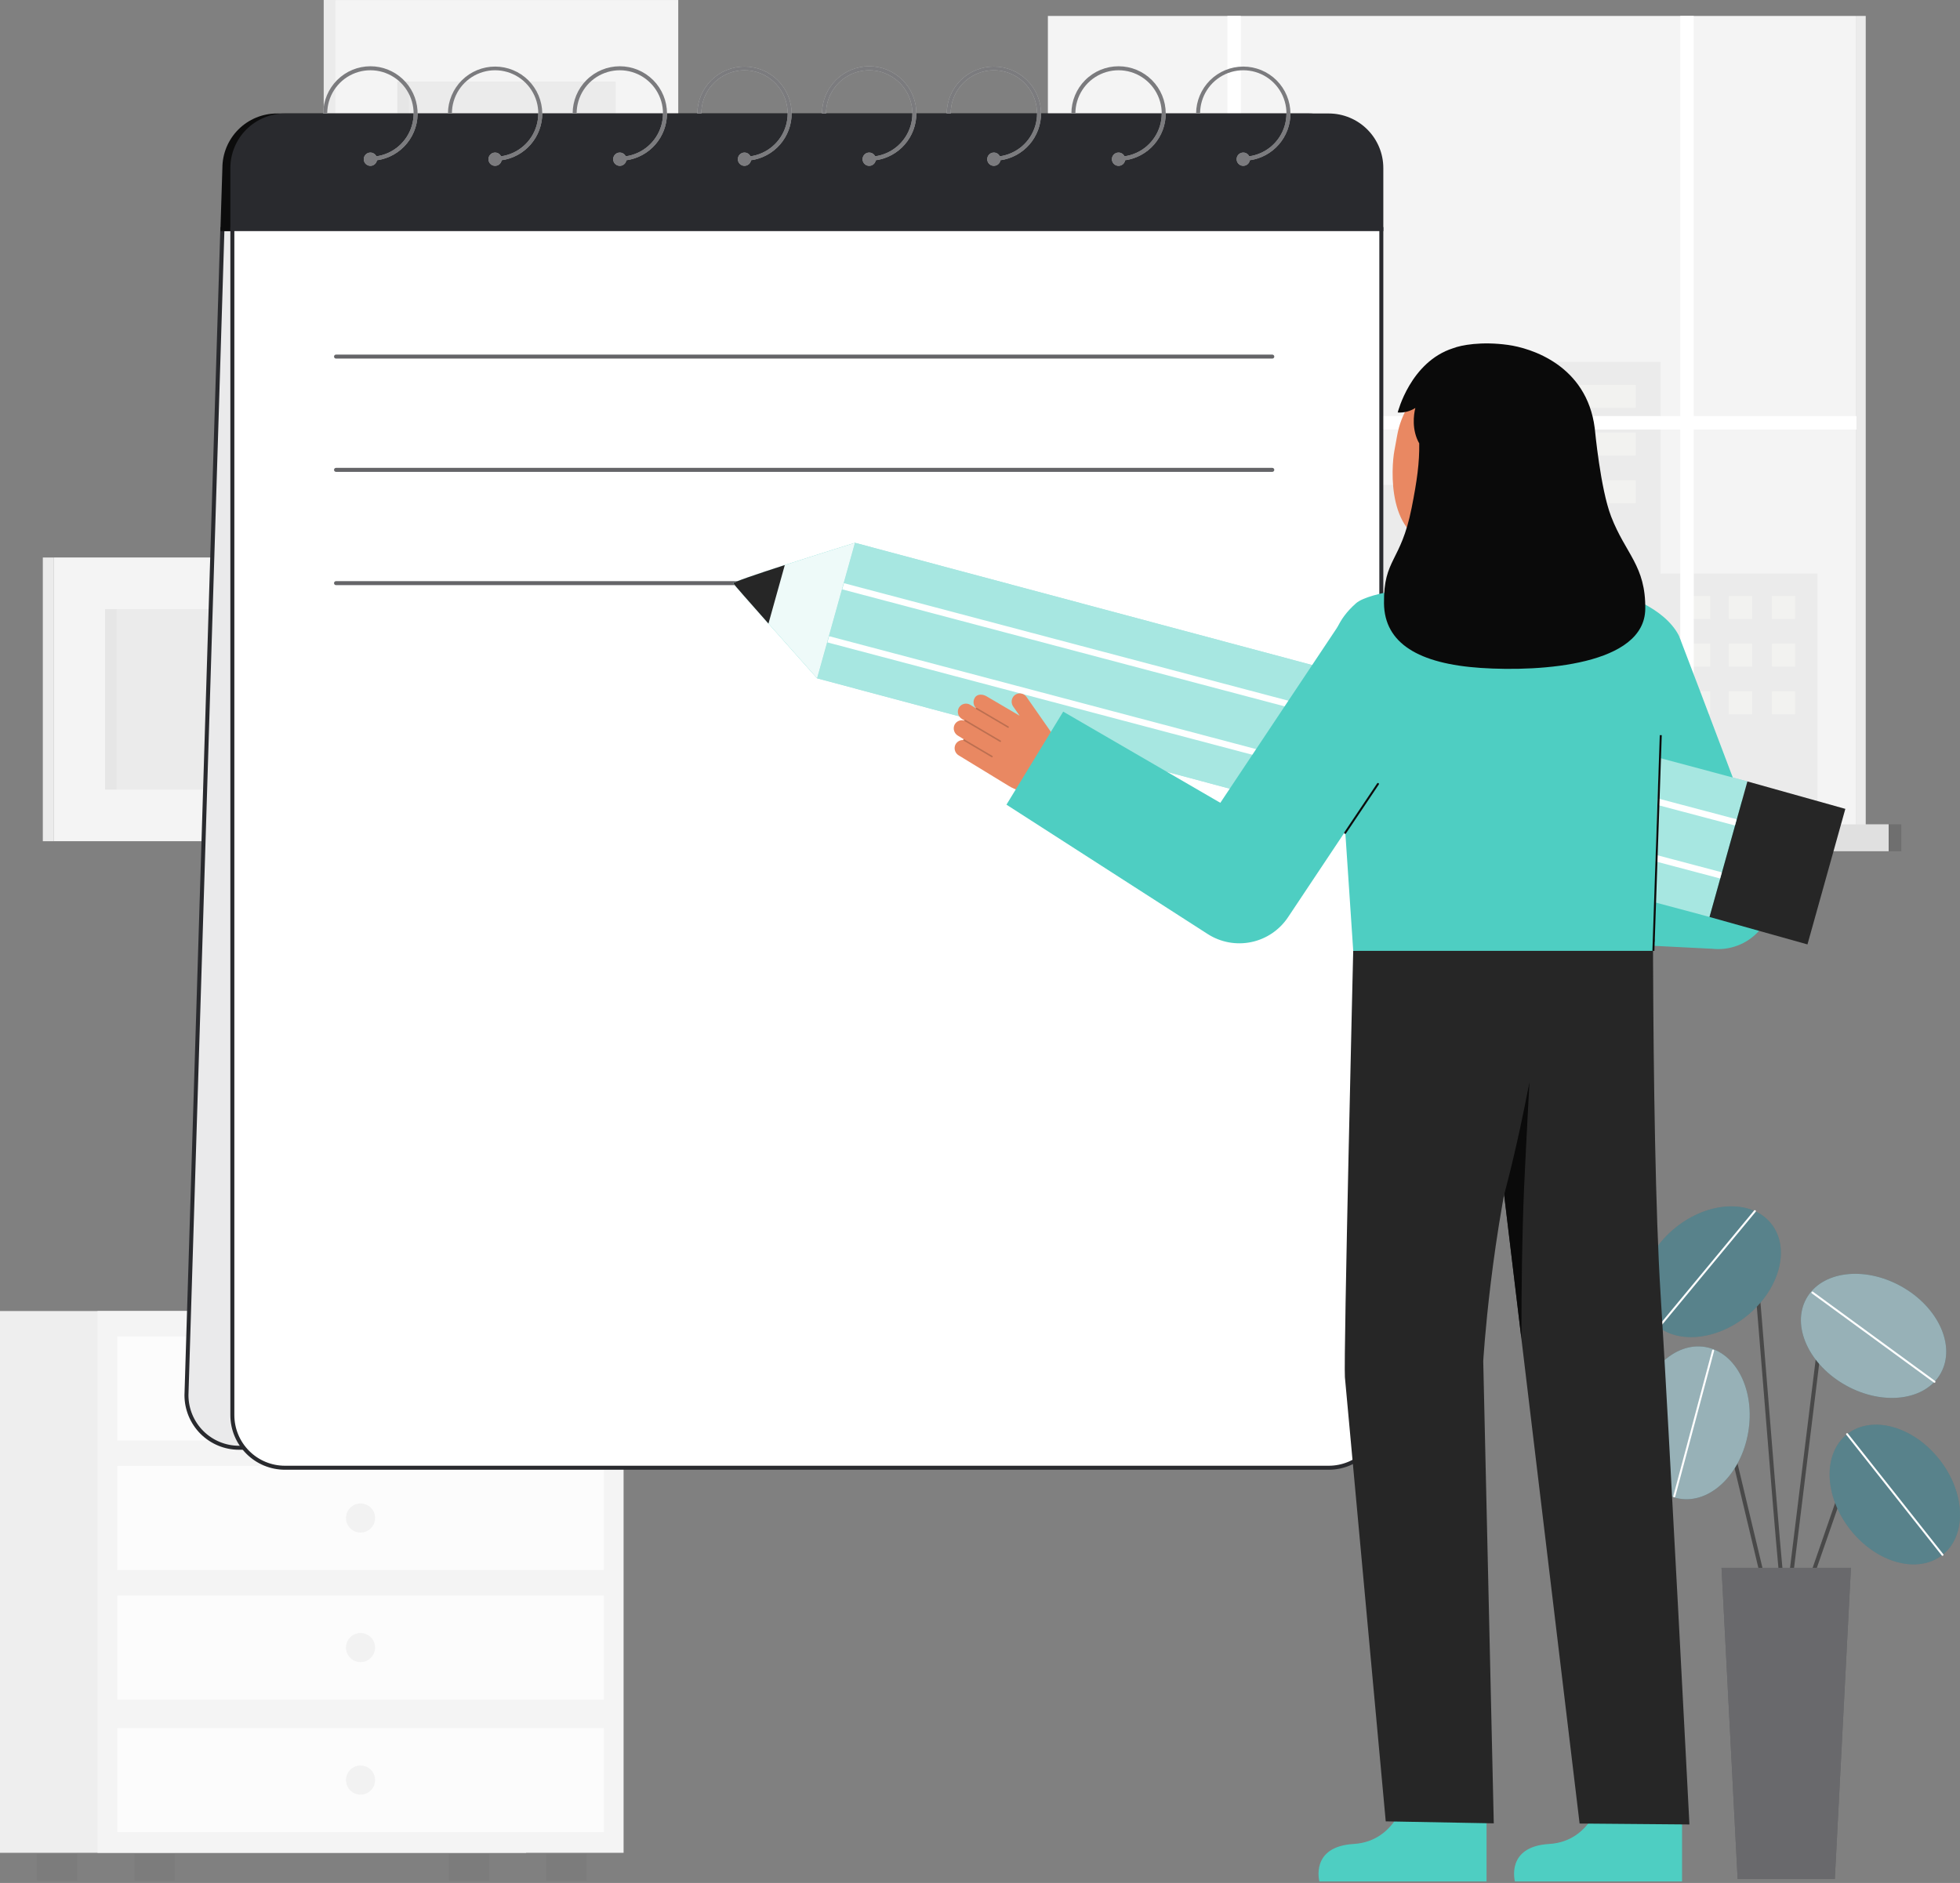 <svg width="102" height="98" viewBox="0 0 102 98" fill="none" xmlns="http://www.w3.org/2000/svg">
<rect x="0" y="0" width="102" height="98" fill="#808080" stroke="none"/>
<g clip-path="url(#clip0_431_5631)">
<path d="M17.424 23.289L35.297 23.289V0.001L17.424 0.001L17.424 23.289Z" fill="#F4F4F4"/>
<path d="M17.425 0H16.846V23.288H17.425V0Z" fill="#F4F4F4"/>
<path opacity="0.05" d="M17.425 0H16.846V23.288H17.425V0Z" fill="#292A2E"/>
<path opacity="0.05" d="M20.68 19.047H32.041V4.243L20.68 4.243V19.047Z" fill="#292A2E"/>
<path opacity="0.03" d="M20.681 19.047H21.273L21.273 4.243H20.681V19.047Z" fill="#292A2E"/>
<path d="M2.809 43.781H17.426L17.426 29.014H2.809L2.809 43.781Z" fill="#F4F4F4"/>
<path opacity="0.05" d="M5.47 41.092H14.762L14.762 31.705H5.47L5.47 41.092Z" fill="#292A2E"/>
<path d="M2.808 29.016H2.229V43.782H2.808V29.016Z" fill="#F4F4F4"/>
<path opacity="0.05" d="M2.808 29.016H2.229V43.782H2.808V29.016Z" fill="#292A2E"/>
<path opacity="0.03" d="M5.47 41.092H6.062L6.062 31.705H5.47L5.47 41.092Z" fill="#292A2E"/>
<path d="M96.61 0.83H54.533V42.952H96.61V0.83Z" fill="#F4F4F4"/>
<path d="M97.094 0.83H96.611V42.952H97.094V0.83Z" fill="#F4F4F4"/>
<path opacity="0.05" d="M97.094 0.83H96.611V42.952H97.094V0.83Z" fill="#292A2E"/>
<path opacity="0.05" d="M86.417 29.856V18.836H77.399V25.239H63.431V36.575H57.494V42.953H63.431H64.575H94.586V29.856H86.417Z" fill="#292A2E"/>
<path opacity="0.34" d="M85.124 20.031H78.557V21.228H85.124V20.031Z" fill="#FFFFFA"/>
<path opacity="0.34" d="M85.124 22.512H78.557V23.708H85.124V22.512Z" fill="#FFFFFA"/>
<path opacity="0.34" d="M85.124 24.99H78.557V26.187H85.124V24.99Z" fill="#FFFFFA"/>
<path opacity="0.34" d="M93.421 31.018H92.211V32.214H93.421V31.018Z" fill="#FFFFFA"/>
<path opacity="0.34" d="M93.421 33.498H92.211V34.695H93.421V33.498Z" fill="#FFFFFA"/>
<path opacity="0.34" d="M93.421 35.977H92.211V37.173H93.421V35.977Z" fill="#FFFFFA"/>
<path opacity="0.34" d="M91.181 31.018H89.971V32.214H91.181V31.018Z" fill="#FFFFFA"/>
<path opacity="0.34" d="M91.181 33.498H89.971V34.695H91.181V33.498Z" fill="#FFFFFA"/>
<path opacity="0.34" d="M91.181 35.977H89.971V37.173H91.181V35.977Z" fill="#FFFFFA"/>
<path opacity="0.34" d="M89.003 31.018H87.793V32.214H89.003V31.018Z" fill="#FFFFFA"/>
<path opacity="0.34" d="M89.003 33.498H87.793V34.695H89.003V33.498Z" fill="#FFFFFA"/>
<path opacity="0.34" d="M89.003 35.977H87.793V37.173H89.003V35.977Z" fill="#FFFFFA"/>
<path d="M96.61 21.655H88.144V0.83H87.443V21.655H64.574V0.83H63.874V21.655H54.533V22.356H63.874V42.952H64.574V22.356H87.443V42.952H88.144V22.356H96.61V21.655Z" fill="white"/>
<path d="M98.287 42.902H52.857V44.303H98.287V42.902Z" fill="#F4F4F4"/>
<path opacity="0.1" d="M98.287 42.902H52.857V44.303H98.287V42.902Z" fill="#292A2E"/>
<path opacity="0.1" d="M98.943 42.902H98.287V44.303H98.943V42.902Z" fill="#292A2E"/>
<path opacity="0.1" d="M98.943 42.902H98.287V44.303H98.943V42.902Z" fill="#292A2E"/>
<path d="M92.957 84.16C92.943 84.16 92.929 84.157 92.917 84.152C92.904 84.147 92.893 84.139 92.883 84.129C92.737 83.983 92.498 81.295 91.856 73.292C91.593 70.017 91.344 66.924 91.163 65.044C91.15 64.91 91.098 64.894 91.081 64.889C90.833 64.814 90.079 65.41 89.657 65.931C89.64 65.953 89.615 65.966 89.588 65.969C89.56 65.972 89.533 65.964 89.511 65.947C89.49 65.93 89.476 65.904 89.473 65.877C89.47 65.85 89.478 65.822 89.496 65.801C89.774 65.456 90.682 64.552 91.141 64.69C91.234 64.718 91.349 64.798 91.37 65.024C91.551 66.906 91.8 70 92.063 73.275C92.453 78.138 92.896 83.648 93.041 83.995C93.052 84.011 93.059 84.029 93.06 84.048C93.061 84.067 93.058 84.086 93.049 84.103C93.04 84.12 93.027 84.135 93.011 84.145C92.994 84.154 92.976 84.16 92.957 84.16Z" fill="#494949"/>
<path d="M90.897 68.493C92.62 67.109 93.192 64.957 92.173 63.684C91.154 62.411 88.93 62.501 87.207 63.884C85.483 65.267 84.912 67.42 85.931 68.693C86.95 69.965 89.173 69.876 90.897 68.493Z" fill="#2E636E"/>
<path opacity="0.2" d="M90.897 68.493C92.62 67.109 93.192 64.957 92.173 63.684C91.154 62.411 88.93 62.501 87.207 63.884C85.483 65.267 84.912 67.42 85.931 68.693C86.95 69.965 89.173 69.876 90.897 68.493Z" fill="white"/>
<path d="M86.413 69.017C86.403 69.017 86.394 69.014 86.385 69.009C86.377 69.004 86.37 68.996 86.366 68.987C86.362 68.978 86.361 68.968 86.362 68.959C86.363 68.949 86.367 68.94 86.373 68.932L91.285 63.002C91.29 62.996 91.295 62.992 91.301 62.989C91.307 62.985 91.314 62.983 91.321 62.983C91.328 62.982 91.335 62.983 91.341 62.985C91.348 62.987 91.354 62.99 91.359 62.994C91.365 62.999 91.369 63.004 91.372 63.01C91.375 63.017 91.377 63.023 91.378 63.03C91.378 63.037 91.378 63.044 91.375 63.05C91.373 63.057 91.37 63.063 91.365 63.068L86.453 68.999C86.448 69.004 86.442 69.009 86.435 69.012C86.428 69.016 86.421 69.017 86.413 69.017Z" fill="white"/>
<path d="M94.028 82.889C94.011 82.889 93.995 82.885 93.98 82.877C93.965 82.87 93.953 82.859 93.943 82.845C93.933 82.832 93.927 82.816 93.925 82.799C93.922 82.783 93.924 82.766 93.93 82.751L95.775 77.438C95.829 77.282 95.922 77.142 96.044 77.031C96.166 76.92 96.315 76.842 96.475 76.803C96.636 76.764 96.803 76.766 96.963 76.809C97.122 76.852 97.268 76.934 97.388 77.049L98.363 77.981C98.383 78 98.395 78.027 98.395 78.054C98.396 78.082 98.386 78.109 98.367 78.128C98.348 78.148 98.322 78.16 98.294 78.161C98.266 78.161 98.24 78.151 98.22 78.132L97.244 77.199C97.15 77.109 97.035 77.044 96.909 77.01C96.783 76.976 96.65 76.975 96.524 77.005C96.397 77.036 96.28 77.098 96.184 77.185C96.087 77.273 96.014 77.383 95.971 77.507L94.126 82.819C94.119 82.839 94.106 82.857 94.088 82.869C94.07 82.882 94.049 82.889 94.028 82.889Z" fill="#494949"/>
<path d="M101.09 80.923C102.368 79.911 102.292 77.685 100.921 75.951C99.55 74.217 97.403 73.632 96.125 74.644C94.848 75.656 94.924 77.882 96.295 79.616C97.666 81.35 99.813 81.935 101.09 80.923Z" fill="#2E636E"/>
<path d="M92.119 83.821C92.096 83.821 92.073 83.813 92.055 83.799C92.037 83.784 92.024 83.764 92.018 83.741L88.922 70.78C88.901 70.692 88.856 70.611 88.791 70.546C88.727 70.482 88.647 70.437 88.559 70.415C88.47 70.394 88.378 70.397 88.292 70.425C88.205 70.452 88.128 70.503 88.069 70.572L87.114 71.676C87.096 71.697 87.07 71.71 87.043 71.712C87.016 71.714 86.988 71.705 86.968 71.687C86.947 71.669 86.934 71.643 86.932 71.616C86.93 71.588 86.939 71.561 86.957 71.54L87.912 70.436C87.996 70.338 88.106 70.266 88.228 70.227C88.351 70.187 88.483 70.183 88.608 70.213C88.733 70.244 88.848 70.309 88.939 70.4C89.03 70.492 89.094 70.607 89.124 70.732L92.22 83.693C92.224 83.707 92.224 83.72 92.222 83.734C92.22 83.747 92.215 83.76 92.208 83.772C92.201 83.784 92.191 83.794 92.18 83.802C92.169 83.81 92.157 83.815 92.143 83.819C92.135 83.82 92.127 83.821 92.119 83.821Z" fill="#494949"/>
<path d="M90.977 74.555C91.354 72.376 90.358 70.384 88.752 70.106C87.147 69.828 85.54 71.37 85.164 73.549C84.788 75.728 85.784 77.719 87.389 77.997C88.994 78.275 90.601 76.734 90.977 74.555Z" fill="#2E636E"/>
<path d="M92.957 84.16C92.953 84.16 92.949 84.16 92.945 84.159C92.931 84.158 92.918 84.153 92.906 84.147C92.894 84.14 92.884 84.131 92.876 84.12C92.867 84.109 92.861 84.097 92.857 84.084C92.854 84.071 92.853 84.057 92.854 84.043L94.832 67.972C94.853 67.797 94.925 67.632 95.038 67.496C95.151 67.361 95.3 67.261 95.469 67.209C95.637 67.157 95.817 67.154 95.987 67.202C96.156 67.25 96.308 67.345 96.425 67.478L98.685 70.04C98.694 70.05 98.701 70.062 98.706 70.075C98.71 70.088 98.712 70.102 98.711 70.115C98.71 70.129 98.707 70.142 98.701 70.155C98.695 70.167 98.686 70.178 98.676 70.187C98.666 70.196 98.654 70.203 98.641 70.207C98.628 70.212 98.614 70.214 98.601 70.213C98.587 70.212 98.574 70.208 98.562 70.202C98.549 70.196 98.538 70.188 98.529 70.178L96.27 67.615C96.18 67.513 96.062 67.439 95.931 67.402C95.799 67.365 95.661 67.367 95.531 67.408C95.4 67.448 95.285 67.525 95.197 67.63C95.11 67.734 95.055 67.862 95.038 67.997L93.061 84.069C93.057 84.094 93.045 84.117 93.026 84.134C93.007 84.151 92.983 84.16 92.957 84.16Z" fill="#494949"/>
<path d="M101.002 71.464C101.791 70.037 100.863 68.012 98.93 66.942C96.997 65.872 94.79 66.161 94.002 67.588C93.213 69.015 94.141 71.04 96.074 72.11C98.007 73.18 100.214 72.891 101.002 71.464Z" fill="#2E636E"/>
<path opacity="0.2" d="M101.09 80.923C102.368 79.911 102.292 77.685 100.921 75.951C99.55 74.217 97.403 73.632 96.125 74.644C94.848 75.656 94.924 77.882 96.295 79.616C97.666 81.35 99.813 81.935 101.09 80.923Z" fill="white"/>
<path opacity="0.5" d="M90.977 74.555C91.354 72.376 90.358 70.384 88.752 70.106C87.147 69.828 85.54 71.37 85.164 73.549C84.788 75.728 85.784 77.719 87.389 77.997C88.994 78.275 90.601 76.734 90.977 74.555Z" fill="white"/>
<path opacity="0.5" d="M101.002 71.464C101.791 70.037 100.863 68.012 98.93 66.942C96.997 65.872 94.79 66.161 94.002 67.588C93.213 69.015 94.141 71.04 96.074 72.11C98.007 73.18 100.214 72.891 101.002 71.464Z" fill="white"/>
<path d="M95.486 97.797H90.428L89.59 81.596H96.324L95.486 97.797Z" fill="#292A2E"/>
<path opacity="0.3" d="M95.486 97.797H90.428L89.59 81.596H96.324L95.486 97.797Z" fill="white"/>
<path d="M101.089 80.973C101.082 80.973 101.074 80.971 101.067 80.968C101.06 80.965 101.053 80.96 101.049 80.953L96.084 74.674C96.079 74.669 96.076 74.663 96.074 74.656C96.072 74.65 96.072 74.643 96.073 74.636C96.073 74.629 96.076 74.623 96.079 74.617C96.082 74.611 96.087 74.605 96.092 74.601C96.097 74.597 96.103 74.594 96.11 74.592C96.117 74.59 96.123 74.589 96.13 74.59C96.137 74.591 96.144 74.593 96.15 74.596C96.155 74.6 96.161 74.604 96.165 74.61L101.13 80.889C101.139 80.9 101.143 80.913 101.141 80.927C101.14 80.941 101.133 80.953 101.122 80.962C101.113 80.969 101.101 80.973 101.089 80.973Z" fill="white"/>
<path d="M100.673 71.967C100.662 71.967 100.651 71.964 100.642 71.957L94.289 67.313C94.283 67.309 94.279 67.304 94.275 67.298C94.272 67.292 94.269 67.285 94.268 67.279C94.267 67.272 94.267 67.265 94.269 67.258C94.271 67.252 94.274 67.246 94.278 67.24C94.282 67.235 94.287 67.23 94.293 67.226C94.298 67.223 94.305 67.22 94.311 67.219C94.318 67.218 94.325 67.219 94.332 67.22C94.338 67.222 94.345 67.225 94.35 67.229L100.704 71.873C100.712 71.879 100.719 71.889 100.722 71.899C100.725 71.909 100.725 71.921 100.722 71.931C100.718 71.941 100.712 71.95 100.703 71.957C100.694 71.963 100.684 71.966 100.673 71.967V71.967Z" fill="white"/>
<path d="M87.13 77.931C87.126 77.931 87.121 77.93 87.117 77.929C87.103 77.925 87.092 77.917 87.085 77.905C87.078 77.893 87.076 77.879 87.08 77.865L89.103 70.279C89.106 70.266 89.115 70.255 89.127 70.249C89.139 70.242 89.153 70.24 89.166 70.244C89.179 70.247 89.19 70.256 89.197 70.267C89.204 70.279 89.206 70.293 89.203 70.306L87.18 77.892C87.177 77.903 87.171 77.913 87.162 77.92C87.153 77.927 87.141 77.931 87.13 77.931Z" fill="white"/>
<path d="M18.787 65.689H10.443V68.12H18.787V65.689Z" fill="#F4F4F4"/>
<path opacity="0.05" d="M12.658 65.689H11.565V68.12H12.658V65.689Z" fill="#292A2E"/>
<path d="M17.722 66.217H13.176V67.657H17.722V66.217Z" fill="white"/>
<path d="M25.442 66.007L17.689 62.617L16.718 64.844L24.471 68.234L25.442 66.007Z" fill="#F4F4F4"/>
<path opacity="0.05" d="M25.442 66.007L17.689 62.617L16.718 64.844L24.471 68.234L25.442 66.007Z" fill="#292A2E"/>
<path d="M24.401 65.552L23.385 65.107L22.413 67.335L23.429 67.779L24.401 65.552Z" fill="white"/>
<path d="M22.693 65.382L18.469 63.535L17.893 64.855L22.117 66.702L22.693 65.382Z" fill="white"/>
<path opacity="0.05" d="M25.456 96.477H23.359V97.878H25.456V96.477Z" fill="#292A2E"/>
<path opacity="0.05" d="M4.019 96.477H1.922V97.878H4.019V96.477Z" fill="#292A2E"/>
<path d="M27.378 68.234H0V96.43H27.378V68.234Z" fill="#F4F4F4"/>
<path opacity="0.03" d="M27.378 68.234H0V96.43H27.378V68.234Z" fill="#292A2E"/>
<path d="M32.452 68.234H5.074V96.43H32.452V68.234Z" fill="#F4F4F4"/>
<path opacity="0.05" d="M30.53 96.477H28.434V97.878H30.53V96.477Z" fill="#292A2E"/>
<path opacity="0.05" d="M9.093 96.477H6.996V97.878H9.093V96.477Z" fill="#292A2E"/>
<path opacity="0.7" d="M31.424 69.555H6.102V74.972H31.424V69.555Z" fill="white"/>
<path opacity="0.7" d="M31.424 76.297H6.102V81.714H31.424V76.297Z" fill="white"/>
<path opacity="0.7" d="M31.424 83.041H6.102V88.458H31.424V83.041Z" fill="white"/>
<path opacity="0.05" d="M18.763 73.022C19.181 73.022 19.52 72.682 19.52 72.264C19.52 71.845 19.181 71.506 18.763 71.506C18.345 71.506 18.006 71.845 18.006 72.264C18.006 72.682 18.345 73.022 18.763 73.022Z" fill="#292A2E"/>
<path opacity="0.05" d="M18.763 79.764C19.181 79.764 19.52 79.425 19.52 79.006C19.52 78.587 19.181 78.248 18.763 78.248C18.345 78.248 18.006 78.587 18.006 79.006C18.006 79.425 18.345 79.764 18.763 79.764Z" fill="#292A2E"/>
<path opacity="0.05" d="M18.763 86.506C19.181 86.506 19.52 86.167 19.52 85.748C19.52 85.33 19.181 84.99 18.763 84.99C18.345 84.99 18.006 85.33 18.006 85.748C18.006 86.167 18.345 86.506 18.763 86.506Z" fill="#292A2E"/>
<path opacity="0.7" d="M31.424 89.936H6.102V95.353H31.424V89.936Z" fill="white"/>
<path opacity="0.05" d="M18.763 93.403C19.181 93.403 19.52 93.063 19.52 92.645C19.52 92.226 19.181 91.887 18.763 91.887C18.345 91.887 18.006 92.226 18.006 92.645C18.006 93.063 18.345 93.403 18.763 93.403Z" fill="#292A2E"/>
<path d="M66.14 75.349H12.436C11.711 75.349 11.016 75.061 10.504 74.547C9.991 74.034 9.703 73.338 9.703 72.613L11.573 11.924H70.639L68.873 72.613C68.873 73.338 68.585 74.034 68.073 74.547C67.56 75.061 66.865 75.349 66.14 75.349Z" fill="#292A2E"/>
<path opacity="0.9" d="M66.14 75.349H12.436C11.711 75.349 11.016 75.061 10.504 74.547C9.991 74.034 9.703 73.338 9.703 72.613L11.573 11.924H70.639L68.873 72.613C68.873 73.338 68.585 74.034 68.073 74.547C67.56 75.061 66.865 75.349 66.14 75.349Z" fill="white"/>
<path d="M66.14 75.453H12.437C11.684 75.453 10.963 75.153 10.431 74.621C9.9 74.088 9.6 73.366 9.6 72.613L11.469 11.82H70.743L68.977 72.613C68.977 73.366 68.677 74.088 68.145 74.621C67.614 75.153 66.893 75.453 66.14 75.453ZM11.677 12.028L9.807 72.613C9.808 73.311 10.085 73.98 10.578 74.474C11.071 74.967 11.74 75.245 12.437 75.245H66.14C66.838 75.245 67.506 74.967 67.999 74.474C68.492 73.98 68.769 73.311 68.77 72.613L70.535 12.028H11.677Z" fill="#292A2E"/>
<path d="M68.114 5.906H14.41C13.658 5.907 12.936 6.207 12.405 6.739C11.873 7.271 11.573 7.993 11.573 8.746L11.469 12.028H70.743L70.95 8.746C70.95 7.993 70.65 7.271 70.119 6.739C69.587 6.207 68.866 5.907 68.114 5.906Z" fill="#0C0C0C"/>
<path d="M69.152 5.906H14.825C14.073 5.907 13.352 6.207 12.82 6.739C12.288 7.271 11.989 7.993 11.988 8.746V12.028H71.989V8.746C71.989 7.993 71.689 7.271 71.157 6.739C70.626 6.207 69.904 5.907 69.152 5.906Z" fill="#292A2E"/>
<path d="M12.092 11.924H71.885V73.653C71.885 74.378 71.597 75.074 71.085 75.587C70.572 76.1 69.877 76.389 69.152 76.389H14.825C14.1 76.389 13.405 76.1 12.892 75.587C12.38 75.074 12.092 74.378 12.092 73.653V11.924Z" fill="white"/>
<path d="M69.152 76.493H14.825C14.073 76.492 13.352 76.193 12.82 75.66C12.288 75.128 11.989 74.406 11.988 73.653V11.82H71.989V73.653C71.989 74.406 71.689 75.128 71.157 75.66C70.626 76.193 69.904 76.492 69.152 76.493ZM12.196 12.028V73.653C12.197 74.351 12.474 75.02 12.967 75.513C13.46 76.007 14.128 76.284 14.825 76.285H69.152C69.849 76.284 70.518 76.007 71.011 75.513C71.504 75.02 71.781 74.351 71.782 73.653V12.028H12.196Z" fill="#292A2E"/>
<path d="M19.277 3.449C18.626 3.45 18.002 3.709 17.542 4.17C17.082 4.631 16.823 5.255 16.822 5.907H17.03C17.03 5.475 17.154 5.052 17.387 4.689C17.621 4.326 17.953 4.038 18.346 3.859C18.738 3.68 19.174 3.618 19.601 3.68C20.028 3.742 20.427 3.926 20.753 4.209C21.078 4.493 21.315 4.864 21.436 5.279C21.556 5.693 21.555 6.134 21.432 6.548C21.309 6.961 21.069 7.331 20.742 7.613C20.415 7.894 20.014 8.075 19.587 8.135C19.551 8.061 19.49 8.002 19.414 7.969C19.338 7.936 19.254 7.931 19.175 7.955C19.096 7.98 19.029 8.031 18.985 8.101C18.941 8.171 18.923 8.254 18.935 8.336C18.947 8.418 18.988 8.492 19.05 8.546C19.112 8.6 19.192 8.631 19.274 8.631C19.357 8.632 19.436 8.603 19.499 8.549C19.562 8.496 19.604 8.422 19.617 8.341C20.233 8.255 20.793 7.938 21.185 7.454C21.576 6.971 21.77 6.357 21.727 5.736C21.684 5.115 21.407 4.534 20.952 4.11C20.497 3.685 19.899 3.449 19.277 3.449Z" fill="#F4F4F4"/>
<path d="M67.156 5.907C67.152 5.258 66.891 4.637 66.432 4.179C65.972 3.722 65.35 3.465 64.701 3.465C64.053 3.465 63.431 3.722 62.971 4.179C62.511 4.637 62.25 5.258 62.246 5.907H62.454C62.454 5.475 62.578 5.052 62.811 4.689C63.044 4.326 63.377 4.038 63.77 3.859C64.162 3.68 64.598 3.618 65.025 3.68C65.451 3.742 65.851 3.926 66.177 4.209C66.502 4.493 66.739 4.864 66.859 5.278C66.98 5.693 66.978 6.133 66.855 6.547C66.733 6.961 66.493 7.331 66.166 7.612C65.839 7.894 65.438 8.075 65.011 8.135C64.975 8.06 64.913 8.001 64.838 7.968C64.762 7.936 64.677 7.931 64.599 7.955C64.52 7.979 64.452 8.031 64.408 8.101C64.364 8.171 64.347 8.254 64.359 8.336C64.371 8.417 64.412 8.492 64.474 8.546C64.536 8.6 64.615 8.63 64.698 8.631C64.78 8.631 64.86 8.602 64.923 8.549C64.986 8.496 65.028 8.422 65.041 8.34C65.627 8.258 66.164 7.966 66.552 7.519C66.941 7.072 67.156 6.499 67.156 5.907Z" fill="#F4F4F4"/>
<path d="M60.666 5.907C60.666 5.255 60.407 4.63 59.947 4.169C59.486 3.708 58.862 3.449 58.211 3.449C57.56 3.449 56.935 3.708 56.475 4.169C56.014 4.63 55.756 5.255 55.756 5.907H55.964C55.964 5.475 56.088 5.053 56.321 4.689C56.554 4.326 56.887 4.038 57.279 3.859C57.672 3.68 58.107 3.618 58.534 3.68C58.961 3.742 59.361 3.926 59.686 4.21C60.011 4.493 60.248 4.864 60.369 5.279C60.489 5.693 60.488 6.134 60.365 6.547C60.242 6.961 60.003 7.331 59.676 7.612C59.349 7.894 58.948 8.075 58.521 8.135C58.485 8.06 58.423 8.001 58.348 7.968C58.272 7.936 58.187 7.931 58.108 7.955C58.03 7.979 57.962 8.031 57.918 8.101C57.874 8.171 57.856 8.254 57.868 8.336C57.88 8.417 57.921 8.492 57.983 8.546C58.045 8.6 58.125 8.631 58.208 8.631C58.29 8.632 58.37 8.603 58.433 8.55C58.496 8.496 58.538 8.422 58.551 8.341C59.137 8.258 59.674 7.966 60.062 7.519C60.451 7.072 60.665 6.499 60.666 5.907Z" fill="#F4F4F4"/>
<path d="M54.178 5.907C54.173 5.258 53.913 4.637 53.453 4.179C52.993 3.722 52.371 3.465 51.723 3.465C51.074 3.465 50.452 3.722 49.992 4.179C49.532 4.637 49.272 5.258 49.268 5.907H49.475C49.475 5.475 49.599 5.052 49.833 4.689C50.066 4.326 50.399 4.038 50.791 3.859C51.184 3.68 51.619 3.618 52.046 3.68C52.473 3.742 52.873 3.926 53.198 4.209C53.523 4.493 53.761 4.864 53.881 5.278C54.001 5.693 54 6.133 53.877 6.547C53.754 6.961 53.515 7.331 53.188 7.612C52.861 7.894 52.459 8.075 52.032 8.135C51.996 8.06 51.935 8.001 51.859 7.968C51.784 7.936 51.699 7.931 51.62 7.955C51.541 7.979 51.474 8.031 51.43 8.101C51.386 8.171 51.368 8.254 51.38 8.336C51.392 8.417 51.433 8.492 51.495 8.546C51.557 8.6 51.637 8.63 51.719 8.631C51.802 8.631 51.882 8.602 51.945 8.549C52.008 8.496 52.05 8.422 52.063 8.34C52.649 8.258 53.185 7.966 53.574 7.519C53.963 7.072 54.177 6.499 54.178 5.907Z" fill="#F4F4F4"/>
<path d="M47.689 5.907C47.689 5.584 47.626 5.265 47.502 4.966C47.379 4.668 47.198 4.397 46.97 4.169C46.742 3.941 46.472 3.76 46.174 3.636C45.876 3.513 45.557 3.449 45.234 3.449C44.912 3.449 44.593 3.513 44.295 3.636C43.997 3.76 43.726 3.941 43.498 4.169C43.27 4.397 43.09 4.668 42.966 4.966C42.843 5.265 42.779 5.584 42.779 5.907H42.987C42.987 5.475 43.111 5.053 43.344 4.689C43.578 4.326 43.91 4.038 44.303 3.859C44.695 3.68 45.131 3.618 45.558 3.68C45.984 3.742 46.384 3.926 46.71 4.21C47.035 4.493 47.272 4.864 47.392 5.279C47.513 5.693 47.511 6.134 47.388 6.548C47.266 6.961 47.026 7.331 46.699 7.613C46.372 7.894 45.971 8.075 45.544 8.135C45.508 8.061 45.447 8.002 45.371 7.969C45.296 7.936 45.211 7.931 45.132 7.955C45.053 7.98 44.986 8.031 44.942 8.101C44.898 8.171 44.88 8.254 44.892 8.336C44.904 8.418 44.945 8.492 45.007 8.546C45.069 8.6 45.149 8.631 45.231 8.631C45.314 8.632 45.394 8.603 45.456 8.549C45.519 8.496 45.561 8.422 45.574 8.341C46.16 8.258 46.697 7.966 47.086 7.519C47.474 7.072 47.689 6.5 47.689 5.907Z" fill="#F4F4F4"/>
<path d="M41.199 5.907C41.195 5.258 40.934 4.637 40.474 4.179C40.015 3.722 39.392 3.465 38.744 3.465C38.096 3.465 37.474 3.722 37.014 4.179C36.554 4.637 36.293 5.258 36.289 5.907H36.497C36.497 5.475 36.621 5.052 36.854 4.689C37.087 4.326 37.42 4.038 37.813 3.859C38.205 3.68 38.641 3.618 39.068 3.68C39.494 3.742 39.894 3.926 40.22 4.209C40.545 4.493 40.782 4.864 40.902 5.278C41.023 5.693 41.021 6.133 40.898 6.547C40.776 6.961 40.536 7.331 40.209 7.612C39.882 7.894 39.481 8.075 39.054 8.135C39.018 8.06 38.956 8.001 38.881 7.968C38.805 7.936 38.721 7.931 38.642 7.955C38.563 7.979 38.495 8.031 38.451 8.101C38.407 8.171 38.39 8.254 38.402 8.336C38.414 8.417 38.455 8.492 38.517 8.546C38.579 8.6 38.658 8.63 38.741 8.631C38.823 8.631 38.903 8.602 38.966 8.549C39.029 8.496 39.071 8.422 39.084 8.34C39.67 8.258 40.207 7.966 40.596 7.519C40.984 7.072 41.198 6.499 41.199 5.907Z" fill="#F4F4F4"/>
<path d="M34.711 5.907C34.711 5.255 34.452 4.63 33.992 4.169C33.531 3.708 32.907 3.449 32.256 3.449C31.605 3.449 30.98 3.708 30.52 4.169C30.059 4.63 29.801 5.255 29.801 5.907H30.009C30.009 5.475 30.133 5.053 30.366 4.689C30.599 4.326 30.932 4.038 31.324 3.859C31.717 3.68 32.152 3.618 32.579 3.68C33.006 3.742 33.406 3.926 33.731 4.21C34.056 4.493 34.294 4.864 34.414 5.279C34.534 5.693 34.533 6.134 34.41 6.548C34.287 6.961 34.048 7.331 33.721 7.613C33.394 7.894 32.993 8.075 32.566 8.135C32.53 8.061 32.468 8.002 32.393 7.969C32.317 7.936 32.232 7.931 32.153 7.955C32.075 7.98 32.007 8.031 31.963 8.101C31.919 8.171 31.901 8.254 31.913 8.336C31.925 8.418 31.966 8.492 32.029 8.546C32.091 8.6 32.17 8.631 32.253 8.631C32.335 8.632 32.415 8.603 32.478 8.549C32.541 8.496 32.583 8.422 32.596 8.341C33.182 8.258 33.719 7.966 34.107 7.519C34.496 7.072 34.71 6.5 34.711 5.907Z" fill="#F4F4F4"/>
<path d="M28.221 5.907C28.216 5.258 27.956 4.637 27.496 4.179C27.036 3.722 26.414 3.465 25.766 3.465C25.117 3.465 24.495 3.722 24.035 4.179C23.575 4.637 23.315 5.258 23.311 5.907H23.518C23.518 5.475 23.642 5.052 23.875 4.689C24.109 4.326 24.442 4.038 24.834 3.859C25.227 3.68 25.662 3.618 26.089 3.68C26.516 3.742 26.916 3.926 27.241 4.209C27.566 4.493 27.803 4.864 27.924 5.278C28.044 5.693 28.043 6.133 27.92 6.547C27.797 6.961 27.558 7.331 27.231 7.612C26.904 7.894 26.503 8.075 26.075 8.135C26.039 8.06 25.978 8.001 25.902 7.968C25.827 7.936 25.742 7.931 25.663 7.955C25.584 7.979 25.517 8.031 25.473 8.101C25.429 8.171 25.411 8.254 25.423 8.336C25.435 8.417 25.476 8.492 25.538 8.546C25.601 8.6 25.68 8.63 25.762 8.631C25.845 8.631 25.925 8.602 25.988 8.549C26.051 8.496 26.092 8.422 26.106 8.34C26.692 8.258 27.228 7.966 27.617 7.519C28.006 7.072 28.22 6.499 28.221 5.907Z" fill="#F4F4F4"/>
<g opacity="0.6">
<path d="M19.277 3.449C18.626 3.45 18.002 3.709 17.542 4.17C17.082 4.631 16.823 5.255 16.822 5.907H17.03C17.03 5.475 17.154 5.052 17.387 4.689C17.621 4.326 17.953 4.038 18.346 3.859C18.738 3.68 19.174 3.618 19.601 3.68C20.028 3.742 20.427 3.926 20.753 4.209C21.078 4.493 21.315 4.864 21.436 5.279C21.556 5.693 21.555 6.134 21.432 6.548C21.309 6.961 21.069 7.331 20.742 7.613C20.415 7.894 20.014 8.075 19.587 8.135C19.551 8.061 19.49 8.002 19.414 7.969C19.338 7.936 19.254 7.931 19.175 7.955C19.096 7.98 19.029 8.031 18.985 8.101C18.941 8.171 18.923 8.254 18.935 8.336C18.947 8.418 18.988 8.492 19.05 8.546C19.112 8.6 19.192 8.631 19.274 8.631C19.357 8.632 19.436 8.603 19.499 8.549C19.562 8.496 19.604 8.422 19.617 8.341C20.233 8.255 20.793 7.938 21.185 7.454C21.576 6.971 21.77 6.357 21.727 5.736C21.684 5.115 21.407 4.534 20.952 4.11C20.497 3.685 19.899 3.449 19.277 3.449Z" fill="#292A2E"/>
<path d="M67.156 5.907C67.152 5.258 66.891 4.637 66.432 4.179C65.972 3.722 65.35 3.465 64.701 3.465C64.053 3.465 63.431 3.722 62.971 4.179C62.511 4.637 62.25 5.258 62.246 5.907H62.454C62.454 5.475 62.578 5.052 62.811 4.689C63.044 4.326 63.377 4.038 63.77 3.859C64.162 3.68 64.598 3.618 65.025 3.68C65.451 3.742 65.851 3.926 66.177 4.209C66.502 4.493 66.739 4.864 66.859 5.278C66.98 5.693 66.978 6.133 66.855 6.547C66.733 6.961 66.493 7.331 66.166 7.612C65.839 7.894 65.438 8.075 65.011 8.135C64.975 8.06 64.913 8.001 64.838 7.968C64.762 7.936 64.677 7.931 64.599 7.955C64.52 7.979 64.452 8.031 64.408 8.101C64.364 8.171 64.347 8.254 64.359 8.336C64.371 8.417 64.412 8.492 64.474 8.546C64.536 8.6 64.615 8.63 64.698 8.631C64.78 8.631 64.86 8.602 64.923 8.549C64.986 8.496 65.028 8.422 65.041 8.34C65.627 8.258 66.164 7.966 66.552 7.519C66.941 7.072 67.156 6.499 67.156 5.907Z" fill="#292A2E"/>
<path d="M60.666 5.907C60.666 5.255 60.407 4.63 59.947 4.169C59.486 3.708 58.862 3.449 58.211 3.449C57.56 3.449 56.935 3.708 56.475 4.169C56.014 4.63 55.756 5.255 55.756 5.907H55.964C55.964 5.475 56.088 5.053 56.321 4.689C56.554 4.326 56.887 4.038 57.279 3.859C57.672 3.68 58.107 3.618 58.534 3.68C58.961 3.742 59.361 3.926 59.686 4.21C60.011 4.493 60.248 4.864 60.369 5.279C60.489 5.693 60.488 6.134 60.365 6.547C60.242 6.961 60.003 7.331 59.676 7.612C59.349 7.894 58.948 8.075 58.521 8.135C58.485 8.06 58.423 8.001 58.348 7.968C58.272 7.936 58.187 7.931 58.108 7.955C58.03 7.979 57.962 8.031 57.918 8.101C57.874 8.171 57.856 8.254 57.868 8.336C57.88 8.417 57.921 8.492 57.983 8.546C58.045 8.6 58.125 8.631 58.208 8.631C58.29 8.632 58.37 8.603 58.433 8.55C58.496 8.496 58.538 8.422 58.551 8.341C59.137 8.258 59.674 7.966 60.062 7.519C60.451 7.072 60.665 6.499 60.666 5.907Z" fill="#292A2E"/>
<path d="M54.178 5.907C54.173 5.258 53.913 4.637 53.453 4.179C52.993 3.722 52.371 3.465 51.723 3.465C51.074 3.465 50.452 3.722 49.992 4.179C49.532 4.637 49.272 5.258 49.268 5.907H49.475C49.475 5.475 49.599 5.052 49.833 4.689C50.066 4.326 50.399 4.038 50.791 3.859C51.184 3.68 51.619 3.618 52.046 3.68C52.473 3.742 52.873 3.926 53.198 4.209C53.523 4.493 53.761 4.864 53.881 5.278C54.001 5.693 54 6.133 53.877 6.547C53.754 6.961 53.515 7.331 53.188 7.612C52.861 7.894 52.459 8.075 52.032 8.135C51.996 8.06 51.935 8.001 51.859 7.968C51.784 7.936 51.699 7.931 51.62 7.955C51.541 7.979 51.474 8.031 51.43 8.101C51.386 8.171 51.368 8.254 51.38 8.336C51.392 8.417 51.433 8.492 51.495 8.546C51.557 8.6 51.637 8.63 51.719 8.631C51.802 8.631 51.882 8.602 51.945 8.549C52.008 8.496 52.05 8.422 52.063 8.34C52.649 8.258 53.185 7.966 53.574 7.519C53.963 7.072 54.177 6.499 54.178 5.907Z" fill="#292A2E"/>
<path d="M47.689 5.907C47.689 5.584 47.626 5.265 47.502 4.966C47.379 4.668 47.198 4.397 46.97 4.169C46.742 3.941 46.472 3.76 46.174 3.636C45.876 3.513 45.557 3.449 45.234 3.449C44.912 3.449 44.593 3.513 44.295 3.636C43.997 3.76 43.726 3.941 43.498 4.169C43.27 4.397 43.09 4.668 42.966 4.966C42.843 5.265 42.779 5.584 42.779 5.907H42.987C42.987 5.475 43.111 5.053 43.344 4.689C43.578 4.326 43.91 4.038 44.303 3.859C44.695 3.68 45.131 3.618 45.558 3.68C45.984 3.742 46.384 3.926 46.71 4.21C47.035 4.493 47.272 4.864 47.392 5.279C47.513 5.693 47.511 6.134 47.388 6.548C47.266 6.961 47.026 7.331 46.699 7.613C46.372 7.894 45.971 8.075 45.544 8.135C45.508 8.061 45.447 8.002 45.371 7.969C45.296 7.936 45.211 7.931 45.132 7.955C45.053 7.98 44.986 8.031 44.942 8.101C44.898 8.171 44.88 8.254 44.892 8.336C44.904 8.418 44.945 8.492 45.007 8.546C45.069 8.6 45.149 8.631 45.231 8.631C45.314 8.632 45.394 8.603 45.456 8.549C45.519 8.496 45.561 8.422 45.574 8.341C46.16 8.258 46.697 7.966 47.086 7.519C47.474 7.072 47.689 6.5 47.689 5.907Z" fill="#292A2E"/>
<path d="M41.199 5.907C41.195 5.258 40.934 4.637 40.474 4.179C40.015 3.722 39.392 3.465 38.744 3.465C38.096 3.465 37.474 3.722 37.014 4.179C36.554 4.637 36.293 5.258 36.289 5.907H36.497C36.497 5.475 36.621 5.052 36.854 4.689C37.087 4.326 37.42 4.038 37.813 3.859C38.205 3.68 38.641 3.618 39.068 3.68C39.494 3.742 39.894 3.926 40.22 4.209C40.545 4.493 40.782 4.864 40.902 5.278C41.023 5.693 41.021 6.133 40.898 6.547C40.776 6.961 40.536 7.331 40.209 7.612C39.882 7.894 39.481 8.075 39.054 8.135C39.018 8.06 38.956 8.001 38.881 7.968C38.805 7.936 38.721 7.931 38.642 7.955C38.563 7.979 38.495 8.031 38.451 8.101C38.407 8.171 38.39 8.254 38.402 8.336C38.414 8.417 38.455 8.492 38.517 8.546C38.579 8.6 38.658 8.63 38.741 8.631C38.823 8.631 38.903 8.602 38.966 8.549C39.029 8.496 39.071 8.422 39.084 8.34C39.67 8.258 40.207 7.966 40.596 7.519C40.984 7.072 41.198 6.499 41.199 5.907Z" fill="#292A2E"/>
<path d="M34.711 5.907C34.711 5.255 34.452 4.63 33.992 4.169C33.531 3.708 32.907 3.449 32.256 3.449C31.605 3.449 30.98 3.708 30.52 4.169C30.059 4.63 29.801 5.255 29.801 5.907H30.009C30.009 5.475 30.133 5.053 30.366 4.689C30.599 4.326 30.932 4.038 31.324 3.859C31.717 3.68 32.152 3.618 32.579 3.68C33.006 3.742 33.406 3.926 33.731 4.21C34.056 4.493 34.294 4.864 34.414 5.279C34.534 5.693 34.533 6.134 34.41 6.548C34.287 6.961 34.048 7.331 33.721 7.613C33.394 7.894 32.993 8.075 32.566 8.135C32.53 8.061 32.468 8.002 32.393 7.969C32.317 7.936 32.232 7.931 32.153 7.955C32.075 7.98 32.007 8.031 31.963 8.101C31.919 8.171 31.901 8.254 31.913 8.336C31.925 8.418 31.966 8.492 32.029 8.546C32.091 8.6 32.17 8.631 32.253 8.631C32.335 8.632 32.415 8.603 32.478 8.549C32.541 8.496 32.583 8.422 32.596 8.341C33.182 8.258 33.719 7.966 34.107 7.519C34.496 7.072 34.71 6.5 34.711 5.907Z" fill="#292A2E"/>
<path d="M28.221 5.907C28.216 5.258 27.956 4.637 27.496 4.179C27.036 3.722 26.414 3.465 25.766 3.465C25.117 3.465 24.495 3.722 24.035 4.179C23.575 4.637 23.315 5.258 23.311 5.907H23.518C23.518 5.475 23.642 5.052 23.875 4.689C24.109 4.326 24.442 4.038 24.834 3.859C25.227 3.68 25.662 3.618 26.089 3.68C26.516 3.742 26.916 3.926 27.241 4.209C27.566 4.493 27.803 4.864 27.924 5.278C28.044 5.693 28.043 6.133 27.92 6.547C27.797 6.961 27.558 7.331 27.231 7.612C26.904 7.894 26.503 8.075 26.075 8.135C26.039 8.06 25.978 8.001 25.902 7.968C25.827 7.936 25.742 7.931 25.663 7.955C25.584 7.979 25.517 8.031 25.473 8.101C25.429 8.171 25.411 8.254 25.423 8.336C25.435 8.417 25.476 8.492 25.538 8.546C25.601 8.6 25.68 8.63 25.762 8.631C25.845 8.631 25.925 8.602 25.988 8.549C26.051 8.496 26.092 8.422 26.106 8.34C26.692 8.258 27.228 7.966 27.617 7.519C28.006 7.072 28.22 6.499 28.221 5.907Z" fill="#292A2E"/>
</g>
<g opacity="0.72">
<path d="M66.211 18.663H17.487C17.459 18.663 17.433 18.652 17.413 18.633C17.394 18.613 17.383 18.587 17.383 18.559C17.383 18.532 17.394 18.505 17.413 18.485C17.433 18.466 17.459 18.455 17.487 18.455H66.211C66.238 18.455 66.265 18.466 66.284 18.485C66.304 18.505 66.315 18.532 66.315 18.559C66.315 18.587 66.304 18.613 66.284 18.633C66.265 18.652 66.238 18.663 66.211 18.663Z" fill="#292A2E"/>
</g>
<g opacity="0.72">
<path d="M66.211 24.558H17.487C17.459 24.558 17.433 24.547 17.413 24.527C17.394 24.508 17.383 24.481 17.383 24.454C17.383 24.426 17.394 24.4 17.413 24.38C17.433 24.361 17.459 24.35 17.487 24.35H66.211C66.238 24.35 66.265 24.361 66.284 24.38C66.304 24.4 66.315 24.426 66.315 24.454C66.315 24.481 66.304 24.508 66.284 24.527C66.265 24.547 66.238 24.558 66.211 24.558Z" fill="#292A2E"/>
</g>
<g opacity="0.72">
<path d="M38.718 30.454H17.487C17.459 30.454 17.433 30.443 17.413 30.424C17.394 30.404 17.383 30.378 17.383 30.35C17.383 30.323 17.394 30.296 17.413 30.276C17.433 30.257 17.459 30.246 17.487 30.246H38.718C38.746 30.246 38.772 30.257 38.792 30.276C38.811 30.296 38.822 30.323 38.822 30.35C38.822 30.378 38.811 30.404 38.792 30.424C38.772 30.443 38.746 30.454 38.718 30.454Z" fill="#292A2E"/>
</g>
<path d="M89.418 49.396C89.877 49.396 90.33 49.284 90.737 49.072C91.144 48.859 91.494 48.551 91.757 48.173C92.02 47.796 92.187 47.361 92.246 46.904C92.304 46.448 92.252 45.985 92.093 45.553C91.932 45.115 88.149 35.087 87.428 33.228L82.096 35.391C82.501 36.436 83.968 40.396 85.146 43.587L83.188 43.373L82.572 49.05L89.109 49.379C89.212 49.39 89.315 49.396 89.418 49.396Z" fill="#4ECEC2"/>
<path d="M42.523 35.304L44.495 28.25L90.936 40.669L88.965 47.723L42.523 35.304Z" fill="#4ECEC2"/>
<path opacity="0.5" d="M42.523 35.304L44.495 28.25L90.936 40.669L88.965 47.723L42.523 35.304Z" fill="white"/>
<path d="M94.062 49.152L96.033 42.098L90.936 40.67L88.965 47.724L94.062 49.152Z" fill="#262626"/>
<path d="M42.523 35.304C42.523 35.304 41.185 33.803 39.991 32.455C39.044 31.385 38.187 30.411 38.161 30.358C38.134 30.304 39.421 29.868 40.842 29.408C42.569 28.848 44.494 28.25 44.494 28.25L42.523 35.304Z" fill="#4ECEC2"/>
<path opacity="0.9" d="M42.523 35.304C42.523 35.304 41.185 33.803 39.991 32.455C39.044 31.385 38.187 30.411 38.161 30.358C38.134 30.304 39.421 29.868 40.842 29.408C42.569 28.848 44.494 28.25 44.494 28.25L42.523 35.304Z" fill="white"/>
<path d="M39.991 32.455C39.044 31.386 38.187 30.411 38.161 30.358C38.134 30.305 39.421 29.868 40.842 29.408L39.991 32.455Z" fill="#262626"/>
<path d="M43.15 33.111L89.604 45.399L89.515 45.721L43.06 33.434L43.15 33.111Z" fill="white"/>
<path d="M43.921 30.352L90.375 42.639L90.286 42.961L43.832 30.674L43.921 30.352Z" fill="white"/>
<path d="M83.366 93.4C83.366 93.4 82.897 95.834 80.621 95.97C78.344 96.106 78.838 97.921 78.838 97.921H87.536V93.57L83.366 93.4Z" fill="#4ECEC2"/>
<path d="M86.048 49.007C86.048 49.007 86.021 48.276 86.026 49.935C86.048 56.126 86.155 63.196 86.417 67.334C86.839 73.985 87.919 94.955 87.919 94.955L82.204 94.907L76.664 48.756L86.048 49.007Z" fill="#262626"/>
<path d="M79.594 56.307C79.594 56.307 79.357 60.799 79.313 61.853C79.212 64.292 79.176 66.817 79.176 69.68L78.275 62.175C78.275 62.175 78.934 59.823 79.594 56.307Z" fill="#0A0A0A"/>
<path d="M73.19 93.4C73.19 93.4 72.721 95.834 70.445 95.97C68.169 96.106 68.662 97.921 68.662 97.921H77.361V93.57L73.19 93.4Z" fill="#4ECEC2"/>
<path d="M70.422 49.487C70.422 49.487 69.916 70.643 69.99 71.677L72.115 94.793L77.737 94.897L77.189 70.841C77.189 70.841 77.575 64.205 79.177 58.043C79.996 54.88 80.49 51.642 80.648 48.379L70.422 49.487Z" fill="#262626"/>
<path d="M86.111 49.005L86.13 49.006C86.13 49.006 86.117 48.646 86.111 49.005Z" fill="#333333"/>
<path d="M69.618 37.744C69.736 39.13 70.31 47.779 70.423 49.487H86.043C86.131 47.947 86.146 41.274 86.48 38.262C86.8 35.388 87.808 33.888 87.348 33.038C86.598 31.65 84.547 30.847 83.148 30.658C82.294 30.542 81.01 30.459 81.01 30.459C81.01 30.459 80.901 32.661 78.308 32.784C74.777 32.95 75.013 30.459 74.996 30.459C74.424 30.459 71.261 30.783 70.565 31.4C68.694 33.057 69.368 34.806 69.618 37.744Z" fill="#4ECEC2"/>
<path d="M73.135 30.269C73.152 30.266 73.631 32.071 77.37 31.79C79.959 31.596 80.59 29.832 80.649 29.832C80.37 29.773 79.917 29.711 79.793 29.645C79.386 29.426 79.089 29.159 78.939 28.586C78.822 28.138 78.763 26.414 78.763 25.549L74.779 26.445C74.835 27.421 75.224 29.683 73.862 30.084C73.635 30.15 73.391 30.211 73.135 30.269Z" fill="#E98862"/>
<path d="M74.917 28.363C76.487 28.487 78.505 27.824 78.888 25.726L79.234 23.834C79.617 21.737 78.827 19.835 76.855 19.474C74.882 19.113 73.097 20.543 72.714 22.64L72.561 23.478C72.414 24.283 72.115 28.142 74.917 28.363Z" fill="#E98862"/>
<path d="M73.462 26.438C73.744 25.02 73.873 24.075 73.858 23.076C73.461 22.38 73.566 21.579 73.656 21.233C73.382 21.407 73.061 21.49 72.738 21.469C72.738 21.469 73.394 18.831 75.625 18.122C76.036 17.962 77.084 17.76 78.475 17.951C79.658 18.113 82.575 18.999 82.992 22.286V22.288C83.005 22.397 83.285 25.426 83.843 26.879C84.594 28.832 85.648 29.439 85.621 31.693C85.587 34.593 80.262 34.978 77.051 34.762C73.841 34.545 72.047 33.488 72.024 31.398C71.999 29.057 72.898 29.275 73.462 26.438Z" fill="#0A0A0A"/>
<path d="M86.376 38.26L85.992 49.486L86.096 49.49L86.48 38.263L86.376 38.26Z" fill="#0C0C0C"/>
<path d="M54.962 38.481L53.419 36.27C53.385 36.222 53.341 36.181 53.29 36.15C53.24 36.119 53.183 36.099 53.125 36.092C53.066 36.084 53.006 36.088 52.95 36.105C52.893 36.122 52.84 36.15 52.795 36.188C52.713 36.261 52.662 36.362 52.65 36.471C52.639 36.58 52.668 36.689 52.732 36.777L53.063 37.251L51.339 36.239C51.149 36.123 50.842 36.102 50.726 36.324C50.676 36.406 50.655 36.503 50.667 36.599C50.679 36.695 50.723 36.783 50.792 36.851C50.791 36.852 50.789 36.854 50.788 36.856C50.787 36.857 50.787 36.859 50.786 36.861L50.494 36.682C50.439 36.649 50.379 36.628 50.315 36.622C50.252 36.615 50.188 36.623 50.129 36.644C50.069 36.665 50.014 36.7 49.97 36.745C49.925 36.79 49.891 36.844 49.869 36.904C49.838 36.999 49.84 37.102 49.875 37.196C49.91 37.289 49.977 37.368 50.063 37.419L50.188 37.495C50.187 37.499 50.188 37.504 50.189 37.508C50.093 37.477 49.988 37.48 49.895 37.518C49.801 37.556 49.724 37.627 49.677 37.717C49.629 37.816 49.62 37.93 49.652 38.036C49.684 38.142 49.755 38.232 49.85 38.288L50.159 38.477C50.154 38.477 50.15 38.479 50.145 38.481C50.14 38.483 50.136 38.486 50.133 38.49C50.13 38.493 50.127 38.498 50.126 38.502C50.124 38.507 50.123 38.512 50.124 38.517C50.031 38.513 49.938 38.539 49.861 38.592C49.784 38.645 49.727 38.722 49.698 38.811C49.669 38.905 49.673 39.006 49.709 39.098C49.745 39.189 49.81 39.266 49.895 39.316L52.505 40.909C52.87 41.132 53.293 41.241 53.72 41.222C54.147 41.202 54.559 41.056 54.902 40.801C55.199 40.581 55.397 40.254 55.456 39.889C55.516 39.525 55.431 39.152 55.219 38.849L54.962 38.481Z" fill="#E98862"/>
<g opacity="0.2">
<path d="M52.495 37.862C52.49 37.871 52.481 37.877 52.471 37.88C52.461 37.882 52.451 37.881 52.442 37.875L50.803 36.911C50.795 36.905 50.789 36.897 50.786 36.886C50.784 36.877 50.785 36.866 50.791 36.857C50.796 36.849 50.804 36.842 50.814 36.839C50.824 36.837 50.834 36.838 50.843 36.843L52.482 37.808C52.486 37.81 52.49 37.814 52.493 37.818C52.496 37.822 52.499 37.827 52.5 37.832C52.501 37.837 52.502 37.842 52.501 37.847C52.5 37.852 52.498 37.857 52.496 37.861L52.495 37.862Z" fill="#0C0C0C"/>
</g>
<g opacity="0.2">
<path d="M52.088 38.597C52.083 38.606 52.074 38.612 52.064 38.615C52.054 38.617 52.044 38.616 52.035 38.611L50.207 37.534C50.202 37.531 50.199 37.528 50.195 37.524C50.192 37.519 50.19 37.515 50.189 37.51C50.188 37.505 50.187 37.499 50.188 37.494C50.189 37.489 50.19 37.484 50.193 37.48C50.199 37.471 50.207 37.465 50.217 37.462C50.227 37.46 50.238 37.461 50.247 37.466L52.075 38.543C52.084 38.548 52.09 38.557 52.093 38.567C52.096 38.577 52.094 38.588 52.089 38.597L52.088 38.597Z" fill="#0C0C0C"/>
</g>
<g opacity="0.2">
<path d="M51.655 39.395C51.65 39.404 51.641 39.41 51.631 39.412C51.621 39.415 51.611 39.413 51.602 39.408L50.143 38.549C50.135 38.544 50.129 38.535 50.126 38.525C50.124 38.515 50.125 38.505 50.13 38.496C50.136 38.487 50.144 38.481 50.154 38.478C50.164 38.475 50.174 38.477 50.183 38.481L51.642 39.34C51.646 39.343 51.65 39.346 51.653 39.35C51.656 39.355 51.659 39.359 51.66 39.364C51.661 39.369 51.661 39.375 51.661 39.38C51.66 39.385 51.658 39.39 51.656 39.394L51.655 39.395Z" fill="#0C0C0C"/>
</g>
<path d="M69.983 32.066L63.507 41.783L55.33 37.037L52.377 41.879L62.851 48.613C63.523 49.044 64.337 49.194 65.118 49.031C65.899 48.868 66.585 48.404 67.028 47.74L67.067 47.682L75.167 35.529L69.983 32.066Z" fill="#4ECEC2"/>
<path d="M70.003 43.398C69.994 43.398 69.984 43.395 69.976 43.391C69.968 43.386 69.962 43.379 69.957 43.37C69.953 43.362 69.951 43.353 69.951 43.343C69.952 43.334 69.955 43.325 69.96 43.317L71.668 40.772C71.676 40.761 71.688 40.753 71.701 40.751C71.714 40.748 71.728 40.751 71.739 40.759C71.75 40.766 71.758 40.778 71.761 40.791C71.764 40.804 71.761 40.818 71.754 40.83L70.046 43.375C70.041 43.382 70.035 43.388 70.028 43.392C70.02 43.396 70.012 43.398 70.003 43.398Z" fill="#0C0C0C"/>
</g>
<defs>
<clipPath id="clip0_431_5631">
<rect width="102" height="98" fill="white"/>
</clipPath>
</defs>
</svg>
